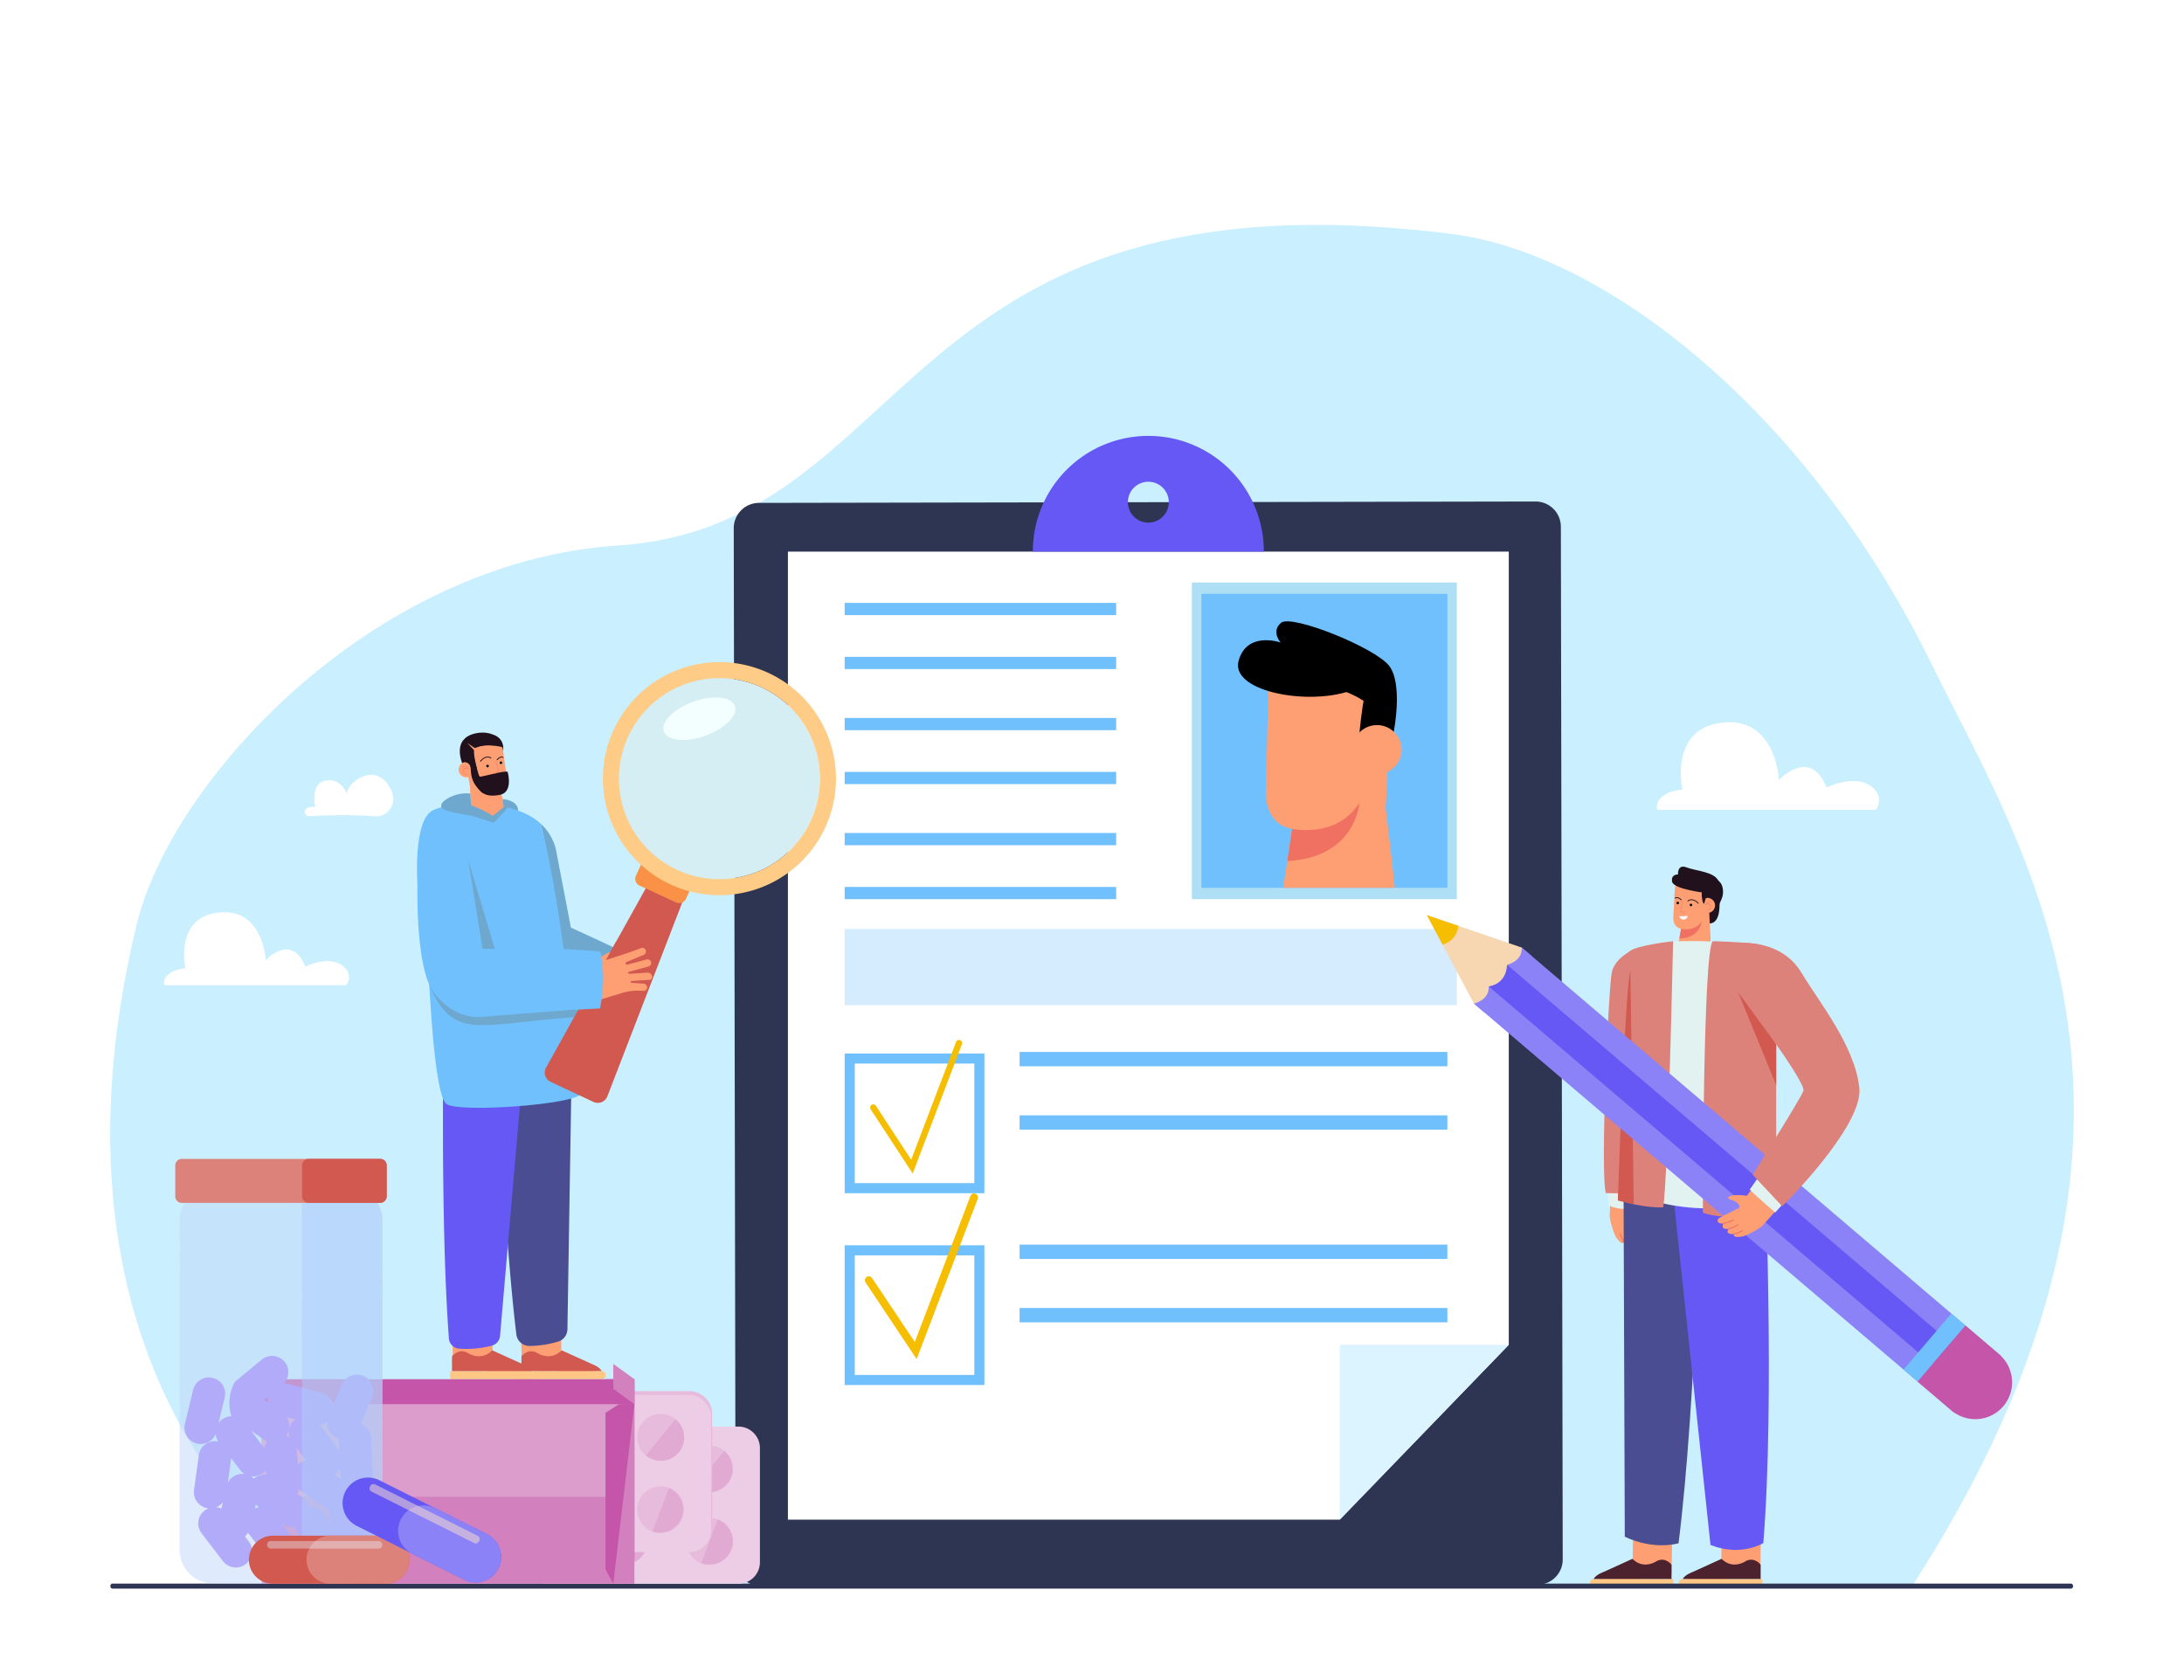<svg xmlns="http://www.w3.org/2000/svg" viewBox="0 0 2600 2000"><defs><style>.cls-1,.cls-34,.cls-35,.cls-37,.cls-38,.cls-39{isolation:isolate;}.cls-2{fill:#fff;}.cls-3{fill:#caf0ff;}.cls-4{fill:#2e3552;}.cls-5{fill:#aedff4;}.cls-6{fill:#6558f5;}.cls-7{fill:#70c0fd;}.cls-8{fill:#dcf4ff;}.cls-9{fill:#f5be00;}.cls-10{fill:#fe9f73;}.cls-11{fill:#f07162;}.cls-12{opacity:0.3;}.cls-13{fill:#21111d;}.cls-14{fill:#fbfdfc;}.cls-15{fill:#e2f2f1;}.cls-16{fill:#4a4d91;}.cls-17{fill:#dc827b;}.cls-18{fill:#fec786;}.cls-19{fill:#d1594f;}.cls-20{fill:#8b82f7;}.cls-21{fill:#c455a8;}.cls-22{fill:#f7d6b2;}.cls-23{fill:#4c222e;}.cls-24{fill:#6ea8ce;}.cls-25{fill:#f99247;}.cls-26{mix-blend-mode:multiply;}.cls-27{fill:#d4eef4;}.cls-28{fill:#f3fffe;}.cls-29{fill:#fecc86;}.cls-30{fill:#edcce5;}.cls-31,.cls-34{fill:#e7bbdc;}.cls-32{fill:#e1aad3;}.cls-33{fill:#d380be;}.cls-34,.cls-35,.cls-37,.cls-39{opacity:0.5;}.cls-35{fill:#c0d8fb;}.cls-36{fill:#b2abfa;}.cls-37{fill:#afcdfb;}.cls-38{fill:#e9f3fe;opacity:0.4;}.cls-39{fill:#ffe2cc;}</style></defs><g class="cls-1"><g id="Calque_3" data-name="Calque 3"><rect class="cls-2" width="2600" height="2000"/></g><g id="Layer_1" data-name="Layer 1"><g id="Pharmacist"><path class="cls-3" d="M853.54,1888.14l-472.89-1.78S25.41,1669,162.66,1100.62c41.4-171.48,280-431.89,572.88-451.26,357.29-23.63,326.74-454.58,992.74-370.84,183.09,23,424.17,211.89,571.28,512C2409.12,1014,2630,1339.66,2276.35,1888.18Z"/><path class="cls-4" d="M903.44,598.66,1828.17,597a30.11,30.11,0,0,1,30,30.14l2.21,1229.14a30.09,30.09,0,0,1-29.94,30.24l-924.73,1.67a30.09,30.09,0,0,1-30-30.13L873.5,628.9A30.09,30.09,0,0,1,903.44,598.66Z"/><polygon class="cls-2" points="937.99 1809.02 937.99 656.68 1796.17 656.68 1796.17 1600.91 1594.96 1809.02 937.99 1809.02"/><rect class="cls-5" x="1418.87" y="693.44" width="315.5" height="376.95"/><path class="cls-6" d="M1367.08,518.89A137.51,137.51,0,0,0,1229.57,656.4a2.62,2.62,0,0,0,0,.28h275v-.28A137.5,137.5,0,0,0,1367.08,518.89Zm0,103.27a24.34,24.34,0,1,1,24.33-24.33A24.34,24.34,0,0,1,1367.08,622.16Z"/><rect class="cls-7" x="1005.55" y="717.72" width="323.22" height="14.54"/><rect class="cls-7" x="1005.55" y="781.93" width="323.22" height="14.54"/><rect class="cls-7" x="1005.55" y="854.68" width="323.22" height="14.54"/><rect class="cls-7" x="1005.55" y="918.89" width="323.22" height="14.54"/><rect class="cls-7" x="1005.55" y="991.65" width="323.22" height="14.54"/><rect class="cls-7" x="1005.55" y="1055.85" width="323.22" height="14.54"/><polygon class="cls-8" points="1796.17 1600.91 1594.96 1809.02 1594.96 1600.91 1796.17 1600.91"/><path class="cls-7" d="M1171.9,1420.45H1005.55V1254.11H1171.9Zm-154.34-12h142.33V1266.12H1017.56Z"/><rect class="cls-7" x="1213.8" y="1252.28" width="509.26" height="17.08"/><rect class="cls-7" x="1213.8" y="1327.72" width="509.26" height="17.08"/><path class="cls-9" d="M1086.56,1397l-50-76.35a3.88,3.88,0,0,1,1-5.3,3.68,3.68,0,0,1,5.18,1l42,64.2,53.42-140.16a3.7,3.7,0,0,1,4.83-2.17,3.86,3.86,0,0,1,2.11,5Z"/><path class="cls-7" d="M1171.9,1648.77H1005.55V1482.43H1171.9Zm-154.34-12h142.33V1494.44H1017.56Z"/><rect class="cls-7" x="1213.8" y="1481.62" width="509.26" height="17.08"/><rect class="cls-7" x="1213.8" y="1557.06" width="509.26" height="17.08"/><path class="cls-9" d="M1091.24,1617.89l-60.74-91.16a4.82,4.82,0,0,1,1.26-6.58,4.56,4.56,0,0,1,6.42,1.29l50.88,76.12,66.22-173.75a4.58,4.58,0,0,1,6-2.69,4.78,4.78,0,0,1,2.62,6.14Z"/><path class="cls-2" d="M368.09,971.56c14.42-.82,48.22-2.26,77.6.22a20.62,20.62,0,0,0,22.38-20.89c-.11-5-1.9-10.8-6.54-17.38-17.84-25.33-48.85-1.14-48.55,11.73,0,0-6.27-19.37-25.31-16s-12.31,31.56-12.31,31.56-6.14-1.3-10.4,1.6A5,5,0,0,0,368.09,971.56Z"/><path class="cls-2" d="M195.85,1172.76a10.65,10.65,0,0,1,1.54-9.44c3.84-5.25,10.82-9.71,23.33-10.48,0,0-13.53-60.12,38.92-66.43,53.89-6.48,56.67,56.88,56.67,56.88s30.55-33.61,47.2,7.34c0,0,32.88-16.58,48.67,3.33a15,15,0,0,1-.13,18.8Z"/><path class="cls-2" d="M1973.06,964.11a12.85,12.85,0,0,1,1.85-11.35c4.62-6.31,13-11.67,28-12.59,0,0-16.26-72.27,46.78-79.85,64.78-7.8,68.12,68.37,68.12,68.37s36.72-40.41,56.74,8.82c0,0,39.52-19.93,58.5,4a18.07,18.07,0,0,1-.16,22.6Z"/><rect class="cls-7" x="1430.17" y="706.95" width="292.89" height="349.94"/><path class="cls-10" d="M1538.3,986.67c-34-5.77-31.4-44.75-31.4-44.75L1510,822.67l.06-2.2,140.68-26.19.4,54.89.07,10.6.06,6,0,6.68.34,46.55.07,8.59-2.1,34.35s7,56.46,10.88,95H1527.64Z"/><path class="cls-11" d="M1618.37,955.58s-4,65.29-85.78,69.39l5.71-38.3S1591,998.7,1618.37,955.58Z"/><path d="M1659.21,871l-35.3,6.39-6.52,6.41s4.58-58.78,11.5-70.18S1659.21,871,1659.21,871Z"/><path class="cls-10" d="M1610,891.7a29.29,29.29,0,1,0,30-28.52A29.29,29.29,0,0,0,1610,891.7Z"/><path d="M1659.21,871s11.38-56.75-5.52-78.46S1537.57,731,1525.15,741.34s-.62,23.52-.62,23.52-39.88-14-49.93,21.48,76.09,52.89,128.14,37.54C1602.74,823.88,1636.61,834.73,1659.21,871Z"/><g class="cls-12"><rect class="cls-7" x="1005.55" y="1105.89" width="728.81" height="90.67"/></g><path class="cls-10" d="M2035.35,1045.43s-14.5-7.1-27.91-3.27a19,19,0,0,0-13.64,17.25l-.42,7.89,41.51-15.18s6.26,3.38,5.79,2.43S2035.35,1045.43,2035.35,1045.43Z"/><path class="cls-10" d="M1993.85,1058.53l-1.77,33.25s-1.13,11.86,9.19,13.89l-2.78,15.75a12.38,12.38,0,0,0,7.75,13.78,32.33,32.33,0,0,0,9.73,2c11.88.64,18.79-7.93,20-12.34s-.61-25.84-.61-25.84l.92-10.44.8-40.6Z"/><path class="cls-13" d="M2021.7,1075.73a.47.47,0,0,0,.35-.12.49.49,0,0,0,0-.7c-.06-.07-6.5-7.4-13-2.72a.51.51,0,0,0-.11.7.5.5,0,0,0,.69.11c5.75-4.15,11.42,2.28,11.66,2.56A.49.49,0,0,0,2021.7,1075.73Z"/><path class="cls-13" d="M2001.45,1071.68a.54.54,0,0,0,.38-.15.5.5,0,0,0,0-.71c-.19-.18-4.7-4.47-7.82-2.07a.5.5,0,1,0,.61.79c2.44-1.88,6.48,2,6.52,2A.55.55,0,0,0,2001.45,1071.68Z"/><path d="M2011.58,1077.2a1.49,1.49,0,1,0,1.57-1.41A1.5,1.5,0,0,0,2011.58,1077.2Z"/><path d="M1995.87,1074.88a1.49,1.49,0,1,0,1.57-1.41A1.5,1.5,0,0,0,1995.87,1074.88Z"/><path class="cls-13" d="M2035.37,1044.91s12.61.06,15.22,11.23-3.14,16.7-3.43,20,.77,25.51-14.67,23l-2.25-36.74,6.18-14.26Z"/><path class="cls-10" d="M2023.87,1077.34a8.93,8.93,0,1,0,9.39-8.44A8.92,8.92,0,0,0,2023.87,1077.34Z"/><path class="cls-11" d="M2033.15,1083.31a3.73,3.73,0,0,0,3.65-2.6,3.5,3.5,0,0,0-1.19-4.15,4.18,4.18,0,0,0-4.69-.08,4,4,0,0,1,1.92-2.1,5.57,5.57,0,0,1,4,0,.25.25,0,0,0,.19-.47,6.11,6.11,0,0,0-4.37.06,4.82,4.82,0,0,0-2.44,3.13l-.26.85.66-.59a3.86,3.86,0,0,1,4.74-.35,3,3,0,0,1,1,3.58,3.21,3.21,0,0,1-3.15,2.26h0a.25.25,0,1,0,0,.49Z"/><path class="cls-11" d="M2025.91,1096.86s-1.76,19.85-26.69,20.43l2-11.62S2017.2,1109.77,2025.91,1096.86Z"/><path class="cls-11" d="M2005.81,1086.94a.26.26,0,0,0,.24-.16.24.24,0,0,0-.14-.32l-4.87-1.9,2.19-11.6a.26.26,0,0,0-.2-.29.25.25,0,0,0-.29.2l-2.27,12,5.26,2.05Z"/><polygon class="cls-10" points="2035.6 1101.83 2034.77 1084.98 2030.58 1085.22 2029.69 1102 2035.6 1101.83"/><path class="cls-13" d="M2033.07,1044.45s2.54,7.11-2.86,18.46,12.5-3.67,12.5-3.67S2042.43,1042.19,2033.07,1044.45Z"/><path class="cls-13" d="M2030.21,1062.91s-37.72-4.25-39.58-13.24,7-8.75,7-8.75-1-12.68,10.23-8.34,32.44,5,37.83,15.88S2030.21,1062.91,2030.21,1062.91Z"/><path class="cls-13" d="M2030.66,1069.28l-2,6.82-1.53-2.15s-2.71-10.09-.23-14.73,11.07,2.68,11.07,2.68Z"/><path class="cls-14" d="M1999,1090.77c.16,0,10.4-.38,10.4-.38s-1.24,4.25-5,4.39S1999,1090.77,1999,1090.77Z"/><polygon class="cls-10" points="2048.91 1873.37 2095.55 1874.01 2096.22 1830.02 2049.76 1824.22 2048.91 1873.37"/><polygon class="cls-10" points="1943.33 1873.37 1989.97 1874.01 1990.64 1830.02 1944.18 1824.22 1943.33 1873.37"/><path class="cls-10" d="M1942,1478.1c7.13,9.15,9,.13,9,.13,4.33,4.52,6.53,3.66,7.62,2.17a4.31,4.31,0,0,0,.54-3.82c-1.31-4.09-5.34-16.56-8.33-24.22.7-5.27,9.52-3,14-.39,2.28,1.37,6.16,1.69,2.59-4.29-2.91-4.89-13-12.59-13-12.59l4.63-29.32-40.91,1.92s-1.58,33.69-1.85,38.77,4.47,22.41,8.62,27.82c7.54,9.8,8.31,4,8.31,4C1941.94,1487.7,1942,1478.1,1942,1478.1Z"/><path class="cls-11" d="M1945,1467.17a.61.61,0,0,1,1.19-.2,75.3,75.3,0,0,0,5.4,10.94.61.61,0,0,1-.21.84.61.61,0,0,1-.84-.21,74.33,74.33,0,0,1-5.5-11.18A.41.41,0,0,1,1945,1467.17Z"/><path class="cls-11" d="M1937.21,1467.31a.62.62,0,0,1,.49-.61.61.61,0,0,1,.72.48,38.21,38.21,0,0,0,4.14,10.6.61.61,0,0,1-.2.84.62.62,0,0,1-.84-.21,38,38,0,0,1-4.29-11S1937.22,1467.35,1937.21,1467.31Z"/><path class="cls-11" d="M1928.41,1468.82a.63.63,0,0,1,.48-.61.62.62,0,0,1,.73.46,32.35,32.35,0,0,0,4.05,9.24.61.61,0,0,1-1,.68,33.57,33.57,0,0,1-4.22-9.64S1928.42,1468.86,1928.41,1468.82Z"/><path class="cls-15" d="M1914.31,1420.33l.73,14.25s7.43,5,21.1,4.6l-3.44-18.85Z"/><path class="cls-16" d="M2025.76,1376.93s-6.19,291.8-27.49,460.21c0,0-28.38,8.93-64-7.76l-1.52-430.08-5.15-64.43Z"/><path class="cls-6" d="M2100.64,1379.75s12.47,287.66-1.48,457.16c0,0-26.51,16.7-62.86,2.24l-44-413.28-18.66-110.58Z"/><path class="cls-17" d="M1945.94,1129.64s-23.28,9.5-27.15,27.92-14,240.88-7,262.77h34.14Z"/><path class="cls-15" d="M2112.67,1257.85l-15.49,175.38s-92,20.28-163.41-17.21c0,0,11.42-272.15,13.67-283.18,2.65-13,73.87-14,103.6-10.87,0,0,46.06-1.15,70.69,12.45Z"/><path class="cls-17" d="M2114.51,1218.32v225.23s-58.78,11.24-87.29,0c0,0,.17-313.53,11.81-323.09,1.44,0,30.73.59,51.65,3.18S2114.51,1218.32,2114.51,1218.32Z"/><path class="cls-17" d="M1991.79,1120.46s-5.89,275.74-11.71,316.73c0,0-23.73,1.58-54-8.94,0,0,5.45-287.66,13.26-295.34S1991.79,1120.46,1991.79,1120.46Z"/><path class="cls-15" d="M2035.28,1120.86s-36.94-.87-43.13.29c0,0,4.86,14.54,5.66,15.13s24.72,5.45,24.72,5.45,8.16-4.8,8.53-6.44S2035.28,1120.86,2035.28,1120.86Z"/><path class="cls-18" d="M2189.63,1325.72c-6-30.44,7.15-49.68,17-59.82a131.29,131.29,0,0,1,6.83,29.33c1.37,13.14-5.69,30.51-16.55,48.64C2193.71,1339.36,2191.16,1333.44,2189.63,1325.72Z"/><polygon class="cls-19" points="2114.51 1291.79 2068.96 1180.62 2114.51 1243.13 2114.51 1291.79"/><path class="cls-19" d="M1940.91,1155.41l4,278.17-18.86-4.38S1934.39,1178,1940.91,1155.41Z"/><rect class="cls-20" x="2024.9" y="1029.5" width="87.7" height="750.34" transform="translate(-342.11 2068.43) rotate(-49.57)"/><rect class="cls-6" x="2051.88" y="1029.5" width="33.73" height="750.34" transform="translate(-342.11 2068.44) rotate(-49.57)"/><rect class="cls-7" x="2259.12" y="1593.19" width="87.7" height="22.09" transform="translate(-411.69 2316.86) rotate(-49.57)"/><path class="cls-21" d="M2384.89,1674h0a43.83,43.83,0,0,1-61.81,4.94l-40.14-34.19,56.87-66.76,40.14,34.2A43.84,43.84,0,0,1,2384.89,1674Z"/><path class="cls-22" d="M1698.69,1089.39l56,105.35h0a13.49,13.49,0,0,0,17.5-20.54c5.57,4.75,15,2.85,21-4.24s6.42-16.68.85-21.43A13.49,13.49,0,0,0,1811.6,1128h0Z"/><path class="cls-20" d="M1754.73,1194.74s18.59-4.1,17.5-20.54l11.91,10.15-17.5,20.54Z"/><path class="cls-20" d="M1794.11,1148.53s18.58-4.11,17.49-20.54l11.91,10.14-17.5,20.54Z"/><path class="cls-6" d="M1772.23,1174.2s20.68-1.58,21.88-25.67l13,11-21.87,25.68Z"/><path class="cls-9" d="M1717.3,1124.38s16.6-3.38,18.89-22.17l-37.5-12.82Z"/><path class="cls-10" d="M2058.35,1462.75c-11.5,1.53-6.49-6.2-6.49-6.2-6.26.19-7.23-2-7-3.79a4.31,4.31,0,0,1,2.29-3.11c3.8-2,15.43-8.06,22.92-11.42,3.2-4.25-4.65-8.84-9.66-10.06-2.59-.62-5.58-3.12,1.16-4.88,5.5-1.44,18.11.16,18.11.16L2097,1399.3l27.83,30.06s-22.51,25.13-25.87,28.94-18.91,12.84-25.66,13.78c-12.25,1.7-8.71-3-8.71-3C2051.68,1469.67,2058.35,1462.75,2058.35,1462.75Z"/><path class="cls-11" d="M2063.93,1452.92a.61.61,0,0,0-.7-1,75.84,75.84,0,0,1-11.52,4,.61.61,0,1,0,.31,1.18,75.38,75.38,0,0,0,11.76-4.11A.58.58,0,0,0,2063.93,1452.92Z"/><path class="cls-11" d="M2069.35,1458.44a.59.59,0,0,0,.08-.77.6.6,0,0,0-.84-.17,37.93,37.93,0,0,1-10.39,4.65.61.61,0,0,0,.3,1.19,38.5,38.5,0,0,0,10.77-4.83A.27.27,0,0,0,2069.35,1458.44Z"/><path class="cls-11" d="M2074.57,1465.69a.61.61,0,0,0-.76-1,32.75,32.75,0,0,1-9.36,3.75.61.61,0,0,0-.48.72.63.63,0,0,0,.73.48,33.76,33.76,0,0,0,9.77-3.92Z"/><path class="cls-15" d="M2120.89,1435l-7.56,8.44s-28.18-24.3-30.22-27.5c.49-.48,8.48-12.17,8.48-12.17Z"/><path class="cls-17" d="M2072.65,1122.62s48-4.38,71.92,35.3c21.87,36.24,63.63,87.17,68.86,137.31,4.24,40.54-71.83,121.33-91.7,140.65l-35.17-37.5s56-88.8,60.34-99.75c4-10-77.94-118-77.94-118Z"/><path class="cls-18" d="M2096.31,1879.6H2056l-16.34-18.25-29.87,18.25h-6.44a4.72,4.72,0,0,0-4.66,3.77,4.67,4.67,0,0,0,4.49,5.64h93.68a1.26,1.26,0,0,0,1.24-1.28v-6.26A1.84,1.84,0,0,0,2096.31,1879.6Z"/><path class="cls-23" d="M2096,1879.66v-17s-6.79-9.37-17.12-4.59c0,0-15.62,11.37-29.4-2.39l-34.2,15.57s-9.38,3.21-11.92,8.38Z"/><path class="cls-18" d="M1990.23,1879.6H1950l-16.34-18.25-29.87,18.25h-6.44a4.71,4.71,0,0,0-.17,9.41h93.68a1.26,1.26,0,0,0,1.24-1.28v-6.26A1.84,1.84,0,0,0,1990.23,1879.6Z"/><path class="cls-23" d="M1989.88,1879.66v-17s-6.79-9.37-17.12-4.59c0,0-15.62,11.37-29.4-2.39l-34.2,15.57s-9.38,3.21-11.92,8.38Z"/><polygon class="cls-10" points="668.68 1630.73 621.14 1631.38 620.46 1586.55 667.81 1580.64 668.68 1630.73"/><polygon class="cls-10" points="586.84 1630.73 539.3 1631.38 538.62 1586.55 585.97 1580.64 586.84 1630.73"/><path class="cls-16" d="M591.9,1242.68c1.57,46.29,8.42,227.38,22.81,345.86a15.54,15.54,0,0,0,15.44,13.69,119.71,119.71,0,0,0,34.24-5.16,15.64,15.64,0,0,0,11.11-14.67l5.85-360.51a16.28,16.28,0,0,0-.18-2.61l-.27-1.78a15.57,15.57,0,0,0-21-12.17l-58.06,22.3A15.57,15.57,0,0,0,591.9,1242.68Z"/><path class="cls-6" d="M528.06,1233.34s-3.95,222.68,6.35,360a13.15,13.15,0,0,0,12.15,12.13,118.4,118.4,0,0,0,39-3.59,13.17,13.17,0,0,0,9.73-11.58L622.87,1271l17-88.67Z"/><path class="cls-7" d="M510.33,1162.47c1,8.9,6.3,140.87,21.11,151.76s156.48.42,159.78-12.44S687.56,1151,687.56,1151Z"/><path class="cls-24" d="M511,1172.3c28.92,67.3,57,46.88,172.52,38.52L695,1190.17Z"/><path class="cls-24" d="M679.67,1104.27l-17.32-90.15s-2-18.4-18.7-33.6c15.39,57.24,17.15,149.64,17.15,149.64l20.06,1.17,7.79,22.87,42.83,10.94L748,1136S700.36,1113.58,679.67,1104.27Z"/><path class="cls-7" d="M701.67,1131.6,671,1129.82s-11.92-92.06-27.31-149.3c-8.68-7.91-21.33-15.2-39.74-19.1,2,1-4.41-.89-4.41-.89s-49.09.1-67.76,2c-29,3-34.52,77.55-34.52,77.55-1.7,49.57,1.85,117.61,18.32,140.3,24.91,34.29,55.88,30.26,55.88,30.26l143-11.2s8.65-48.41-.26-66.77Z"/><path class="cls-7" d="M539.9,996.62l17.42-29.22,30.61,9.25,12.42-13.21s2.64,12.2,2.56,13.21-14,15.46-15.77,15.31S539.9,996.62,539.9,996.62Z"/><path class="cls-19" d="M772.44,1050.92l20,9.38,1.32.61,20,9.38-90.7,234.79a12.21,12.21,0,0,1-16.57,6.66l-50.92-23.86a12.21,12.21,0,0,1-5.5-17Z"/><path class="cls-25" d="M774,1035.07h47.65a8.92,8.92,0,0,1,8.92,8.92v23a0,0,0,0,1,0,0H765.07a0,0,0,0,1,0,0v-23A8.92,8.92,0,0,1,774,1035.07Z" transform="matrix(-0.91, -0.42, 0.42, -0.91, 1074.39, 2341.27)"/><g class="cls-26"><circle class="cls-27" cx="856.48" cy="926.94" r="119.68" transform="translate(-404.59 877.12) rotate(-45)"/></g><ellipse class="cls-28" cx="832.54" cy="855.62" rx="44.95" ry="21.47" transform="translate(-241.51 334.44) rotate(-19.9)"/><path class="cls-29" d="M805.71,1035.32a119.68,119.68,0,1,1,159.15-57.6A119.68,119.68,0,0,1,805.71,1035.32ZM982.1,985.79a138.72,138.72,0,1,0-184.46,66.77A138.72,138.72,0,0,0,982.1,985.79Z"/><path class="cls-10" d="M770.38,1175.44a4.55,4.55,0,0,0-4.23-4.51l-14.33-1a1.07,1.07,0,0,1-1-.78h0a1.06,1.06,0,0,1,1-1.33l21.21-1.4a3.5,3.5,0,0,0,3.27-4.57h0a5.63,5.63,0,0,0-5.57-4l-21.63,1.43a1.06,1.06,0,0,1-1.09-.77l-.09-.35a1.05,1.05,0,0,1,.75-1.29l23.19-6.23a4.55,4.55,0,0,0,3.28-5.24,4.36,4.36,0,0,0-5.36-3.2l-23.37,6.28a1.05,1.05,0,0,1-1.29-.75l-.29-1.09a1.06,1.06,0,0,1,.61-1.25l20.74-8.59a4.54,4.54,0,0,0,2.57-5.62,4.34,4.34,0,0,0-5.73-2.47s-17.47,6.54-22.67,7.91l-4.83.27c7.06,6.62-.91-2.42-6.72-3.59-6.44-1.3-23.44,14.44-23.44,14.44-.78,1.36,0,4.38,1.25,6.66,4.75,25.19,5.68,29,7.59,35.71l26.2-8a65.28,65.28,0,0,1,23.37-2.69l2,.13A4.33,4.33,0,0,0,770.38,1175.44Z"/><path class="cls-7" d="M714.17,1133.64s8.64,22.51.25,66.78L685,1202.07l7-54.17Z"/><path class="cls-7" d="M563.59,958.68s-32.66-2.25-48.57,6.06c-23.74,12.4-18,88.26-18,88.26s20.16-10.12,21.48-13.68S563.59,958.68,563.59,958.68Z"/><path class="cls-10" d="M598,888.71l5.4,36.16s2.33,12.15-8.07,15.27l4.43,16a12.88,12.88,0,0,1-6.61,15,33.05,33.05,0,0,1-9.8,3.06c-12.15,1.82-20.1-6.36-21.79-10.8s-1.94-26.78-1.94-26.78l-2-10.71L552.82,884Z"/><path class="cls-13" d="M552.89,879.81s-11.29,8.14-1.49,31.9l4.27-3.08-3.52-12.87Z"/><path class="cls-13" d="M572.11,906.78a.5.5,0,0,1-.37-.09.51.51,0,0,1-.12-.72c.06-.08,6-8.29,13.08-4.08a.52.52,0,0,1-.52.89c-6.32-3.73-11.51,3.48-11.73,3.79A.5.5,0,0,1,572.11,906.78Z"/><path class="cls-13" d="M591.81,905a.49.49,0,0,1-.41-.12.51.51,0,0,1-.06-.72c.18-.21,4.39-5.09,7.83-2.91a.52.52,0,0,1,.16.71.5.5,0,0,1-.7.16c-2.7-1.7-6.47,2.66-6.51,2.71A.46.46,0,0,1,591.81,905Z"/><path d="M581.94,911.71a1.53,1.53,0,1,1-1.74-1.31A1.53,1.53,0,0,1,581.94,911.71Z"/><path d="M597.85,907.77a1.53,1.53,0,1,1-1.74-1.31A1.53,1.53,0,0,1,597.85,907.77Z"/><path class="cls-10" d="M564.31,914.88a9.21,9.21,0,1,1-10.48-7.8A9.24,9.24,0,0,1,564.31,914.88Z"/><path class="cls-11" d="M555.36,922a3.84,3.84,0,0,1-4-2.32,3.67,3.67,0,0,1,.81-4.41,4.31,4.31,0,0,1,4.81-.54,4.2,4.2,0,0,0-2.17-2,5.8,5.8,0,0,0-4.09.34.25.25,0,1,1-.23-.45,6.16,6.16,0,0,1,4.49-.37,5,5,0,0,1,2.82,3l.36.86-.75-.55a4,4,0,0,0-4.91.1,3.17,3.17,0,0,0-.67,3.8,3.29,3.29,0,0,0,3.45,2h.06a.26.26,0,0,1,.29.21.25.25,0,0,1-.21.29Z"/><path class="cls-13" d="M604.33,918.86s7,24-9.06,27.28c-22.93,4.7-27.16-8.25-30.16-18.91l-3.58-22.39-.23-6.62h0a11.82,11.82,0,0,1,3.85,6.24c1.28,5.31,4.63,19.62,6.06,20.06C573.23,925.15,600.38,917,604.33,918.86Z"/><path class="cls-11" d="M588.84,921.21a.25.25,0,0,1-.15-.48l4.82-2.45-3.4-11.77a.26.26,0,0,1,.17-.32.25.25,0,0,1,.32.17l3.52,12.19-5.2,2.64Z"/><path class="cls-13" d="M561.31,898.65l-5.19-3.49-3,12.09s6,.09,7,6.16-.85,16.06,11.73,28.14-3.9-20.25-4.18-21.42S561.31,898.65,561.31,898.65Z"/><path class="cls-13" d="M552.89,879.81c4.15-5.57,20.66-10.87,33.83-5.39v0c14.75,4.68,12.48,19,12.08,19.49l-.2-.11c.12.3.23.61.32.92a14.65,14.65,0,0,0-2.14-1.93l-6-3.33a29.1,29.1,0,0,0-12.88-1.68,38.73,38.73,0,0,0-13.36,3.13c-.53,3.25-.41,9.53,2.56,21.47,4.54,18.23-6.89-3-11.11-11.14a21.5,21.5,0,0,0-.5,5.67S544.56,891,552.89,879.81Z"/><path class="cls-10" d="M599.54,898.87s-.75-7.48-1.35-9-17.82-3.77-26.68-1.18,10.17,9.94,10.37,9.91S599.54,898.87,599.54,898.87Z"/><polygon class="cls-10" points="566.36 891.36 556.4 884.53 566.41 895.2 566.36 891.36"/><polygon class="cls-19" points="733.72 1120.53 721.28 1142.9 740.35 1136.68 733.72 1120.53"/><path class="cls-18" d="M620.41,1632.14H662l16.85-18.83,30.81,18.83h6.63a4.85,4.85,0,0,1,.18,9.7H619.81a1.3,1.3,0,0,1-1.28-1.32v-6.46A1.9,1.9,0,0,1,620.41,1632.14Z"/><path class="cls-19" d="M620.77,1632.19v-17.5s7-9.66,17.65-4.73c0,0,16.12,11.73,30.32-2.46l35.28,16s9.67,3.32,12.29,8.64Z"/><path class="cls-18" d="M537.74,1632.14h41.55l16.84-18.83,30.81,18.83h6.64a4.85,4.85,0,0,1,.17,9.7h-96.6a1.31,1.31,0,0,1-1.29-1.32v-6.46A1.9,1.9,0,0,1,537.74,1632.14Z"/><path class="cls-19" d="M538.11,1632.19v-17.5s7-9.66,17.65-4.73c0,0,16.11,11.73,30.32-2.46l35.27,16s9.67,3.32,12.29,8.64Z"/><path class="cls-24" d="M598.42,951.22l1.35,9.42s-8.09,6.88-13.28,10.52c-10.28-7.13-25.67-12.62-25.67-12.62l-1-13.91c-19.08-2.18-38.9,10.65-33.93,16.83s30.82,8.08,37.68,10.33,24,7.47,24,7.47c4.55-3.38,16.75-17.72,16.75-17.72L616.75,965C617,952.43,598.42,951.22,598.42,951.22Z"/><polygon class="cls-24" points="557.42 1023.79 589.05 1129.55 574.55 1129.55 557.42 1023.79"/><path class="cls-4" d="M134,1885.18H2465.3a2.58,2.58,0,0,1,2.57,2.6v.72a2.59,2.59,0,0,1-2.57,2.61H134a2.59,2.59,0,0,1-2.57-2.61v-.72A2.58,2.58,0,0,1,134,1885.18Z"/></g><path class="cls-30" d="M879.14,1885.32H650.23a25.6,25.6,0,0,1-25.54-25.54v-136a25.14,25.14,0,0,1,2.16-10.25,25.64,25.64,0,0,1,23.38-15.28H879.14a25.61,25.61,0,0,1,25.53,25.53v136A25.59,25.59,0,0,1,879.14,1885.32Z"/><path class="cls-31" d="M818.63,1825.05a27.81,27.81,0,1,1,16.27,35.81A27.79,27.79,0,0,1,818.63,1825.05Z"/><path class="cls-32" d="M834.86,1860.86l19.55-52.06a27.8,27.8,0,1,1-19.55,52.06Z"/><path class="cls-31" d="M716.63,1825.05a27.81,27.81,0,1,1,16.27,35.81A27.79,27.79,0,0,1,716.63,1825.05Z"/><path class="cls-32" d="M732.87,1860.86l19.55-52.06a27.8,27.8,0,0,1-19.55,52.06Z"/><path class="cls-31" d="M823.1,1731.1a27.8,27.8,0,1,1,3.95,39.12A27.79,27.79,0,0,1,823.1,1731.1Z"/><path class="cls-32" d="M827.05,1770.22l35.19-43.07a27.8,27.8,0,0,1-35,43.19l-.16-.12Z"/><path class="cls-31" d="M767,1722.87a27.8,27.8,0,1,1-36.14,15.48A27.79,27.79,0,0,1,767,1722.87Z"/><path class="cls-31" d="M847.82,1813.32H648.63c-13.14,0-23.93-10.51-23.93-23.37V1665.43a22.7,22.7,0,0,1,2-9.39H820.25a27.84,27.84,0,0,1,20.09,8.55,27.05,27.05,0,0,1,4.65,6.58,26.26,26.26,0,0,1,2.8,11.79Z"/><rect class="cls-30" x="566.55" y="1660.52" width="279.98" height="187.14" rx="25.54"/><path class="cls-31" d="M760.43,1787.38a27.8,27.8,0,1,1,16.27,35.81,27.8,27.8,0,0,1-16.27-35.81Z"/><path class="cls-32" d="M776.7,1823.2l19.55-52a27.8,27.8,0,0,1-19.55,52Z"/><path class="cls-31" d="M764.94,1693.43a27.8,27.8,0,1,1,4,39.12A27.81,27.81,0,0,1,764.94,1693.43Z"/><path class="cls-32" d="M768.9,1732.55l35.16-43.07a27.8,27.8,0,1,1-35,43.2Z"/><rect class="cls-21" x="311.64" y="1641.85" width="443.59" height="213.69"/><rect class="cls-33" x="311.64" y="1671.62" width="443.59" height="213.69"/><polygon class="cls-21" points="736.72 1671.62 720.8 1661.38 720.8 1641.86 755.23 1641.86 755.23 1671.62 736.72 1671.62"/><polygon class="cls-33" points="730.11 1653.38 730.11 1623.6 755.23 1641.86 755.23 1671.62 730.11 1653.38"/><polygon class="cls-34" points="311.64 1781.84 311.64 1671.62 740.7 1671.62 730.11 1781.84 311.64 1781.84"/><polygon class="cls-21" points="730.11 1885.31 720.8 1867.97 720.8 1681.92 736.72 1671.62 755.23 1671.62 730.11 1885.31"/><path class="cls-35" d="M213.86,1845.26l-.13-392.19a39.75,39.75,0,0,1,39.62-39.64H415.66a39.71,39.71,0,0,1,39.62,39.6l.12,392.19a39.72,39.72,0,0,1-39.6,39.64H253.52A39.74,39.74,0,0,1,213.86,1845.26Z"/><path class="cls-36" d="M247.55,1795.54l.71.06a19.26,19.26,0,0,0-8.23,29.71l25.33,33.09h0a19.34,19.34,0,0,0,30.72-23.51l-4.51-5.89a19.63,19.63,0,0,0,3.71-4.36c.15.21.29.44.45.65l12.67,16.55h0l12.66,16.54a19.34,19.34,0,0,0,30.71-23.51l-12.66-16.54h0l-4.59-6,3.31,2.28a19.22,19.22,0,0,0,12.89,3.3,19.08,19.08,0,0,0,3.45,7.36l12.67,16.55h0l12.66,16.55a19.4,19.4,0,0,0,27.11,3.6,19.2,19.2,0,0,0,6-7.78,19.33,19.33,0,0,0,32.09-20.47l-8-19.26h0l-8-19.25a19.13,19.13,0,0,0-8.2-9.31,19.5,19.5,0,0,0-1.53-13.07,19.27,19.27,0,0,0,24.86-19.48l-1-20.81h0l-1-20.81a19.38,19.38,0,0,0-12.22-17l5.15-12.32h0l8-19.23h0a19.34,19.34,0,1,0-35.7-14.91l-8,19.23h0l-2.11,5a19.39,19.39,0,0,0-13.67-14.09l-20.1-5.5h0l-20.1-5.5a19.05,19.05,0,0,0-5.15-.66,19.33,19.33,0,0,0-26.36-28.19l-32.12,26.55a52.91,52.91,0,0,0-4,40.79,19.18,19.18,0,0,0-15.26,8.21l7.31-30.53h0a19.34,19.34,0,0,0-37.62-9L225,1674.85h0l-4.85,20.26A19.33,19.33,0,0,0,256.81,1707a19.21,19.21,0,0,0,3.34,9.15c-.57-.13-1.13-.25-1.72-.33a19.39,19.39,0,0,0-21.77,16.55l-2.83,20.65h0L231,1773.69A19.41,19.41,0,0,0,247.55,1795.54Zm157.76-40.29a18.75,18.75,0,0,0,1.3,6l-8.86-6.11a18.53,18.53,0,0,0,7.19-7l.36,7.1ZM275,1737.63q.12-.9.15-1.8L286,1750a19.24,19.24,0,0,0,5.26,4.71,19.43,19.43,0,0,0-20.08,10.64l3.79-27.76Zm44-75a19.46,19.46,0,0,0,.15,7.45l-5-3.46,4.86-4Zm-20.16,40.45L314,1713.6a19.07,19.07,0,0,0,4.16,2.15,19.12,19.12,0,0,0-3.42,8.21Zm3.32,57.07a19.53,19.53,0,0,0-3.5-2.78,19.23,19.23,0,0,0,14.5-3.75,18.54,18.54,0,0,0,3.17-3.09l.41,5.21a19.49,19.49,0,0,0-14.57,4.4Zm49.29-70.37h-.07a19.41,19.41,0,0,0-6.63,21.28,19.41,19.41,0,0,0-4-2.06c.08-.12.19-.23.26-.35a19.39,19.39,0,0,0,.16-21.71Zm9,43.67,4,5.25a19.19,19.19,0,0,0-9.82,4.73l-1.42-17.9q-.08-.91-.24-1.83l7.46,9.75Zm24.57,68.18a19.35,19.35,0,0,0-17.27-7.45,19.19,19.19,0,0,0-7.81-11.54l-6.11-4.21a19.25,19.25,0,0,0,2.18-5.29c.21.16.41.33.63.48l34.31,23.66c.43.29.86.56,1.31.81a19.22,19.22,0,0,0,.94,11.77l2.18,5.29Zm-76.35-7.36a18.89,18.89,0,0,0-5.36,1.52l1.07-4.48Zm-45.19,1.54a19.11,19.11,0,0,0-6.08-1.59,19.46,19.46,0,0,0,7.9-5.81l-.28,1.19h0l-1.49,6.23Zm117.15-99.62a19.45,19.45,0,0,0,9.12-3.63,19.42,19.42,0,0,0,11.81,19.36c.59.24,1.18.45,1.78.64v1l.66,13.11c-.06-.08-.1-.16-.16-.23l-12.66-16.54h0l-10.5-13.72Z"/><path class="cls-37" d="M359.52,1880.93l-.13-443a48.42,48.42,0,0,1,6.5-24.5h49.78a39.71,39.71,0,0,1,39.62,39.6l.12,392.19a39.72,39.72,0,0,1-39.6,39.64H359.67C359.56,1883.55,359.51,1882.23,359.52,1880.93Z"/><path class="cls-17" d="M216.35,1431.93a7.7,7.7,0,0,1-7.7-7.7v-36.94a7.72,7.72,0,0,1,7.7-7.7H452.67a7.73,7.73,0,0,1,7.71,7.7v36.93a7.72,7.72,0,0,1-7.7,7.71Z"/><path class="cls-19" d="M359.55,1424.16v-36.93a7.75,7.75,0,0,1,7.69-7.71h85.43a7.73,7.73,0,0,1,7.71,7.7v36.93a7.72,7.72,0,0,1-7.7,7.71H367.13A7.74,7.74,0,0,1,359.55,1424.16Z"/><path class="cls-19" d="M324.36,1828.13H459.48a28.61,28.61,0,0,1,0,57.21H324.37a28.61,28.61,0,0,1,0-57.21Z"/><path class="cls-17" d="M394.07,1828.13h65.42a28.61,28.61,0,0,1,0,57.21H394.07a28.61,28.61,0,1,1,0-57.21Z"/><rect class="cls-38" x="318.03" y="1834.47" width="136.99" height="9.02" rx="4.05"/><path class="cls-6" d="M451.76,1762.16l128.07,64.19h0a30.33,30.33,0,1,1-27.18,54.23L424.59,1816.4a30.33,30.33,0,0,1,27.17-54.24Z"/><path class="cls-20" d="M517.82,1795.27l62,31.08a30.33,30.33,0,1,1-27.18,54.23l-62-31.08a30.33,30.33,0,1,1,27.18-54.23Z"/><path class="cls-39" d="M440.37,1769.88l.44-.87a4.33,4.33,0,0,1,5.77-1.92l122.16,61.22a4.32,4.32,0,0,1,1.91,5.77l-.43.87a4.3,4.3,0,0,1-5.77,1.91L442.3,1775.65A4.32,4.32,0,0,1,440.37,1769.88Z"/></g></g></svg>